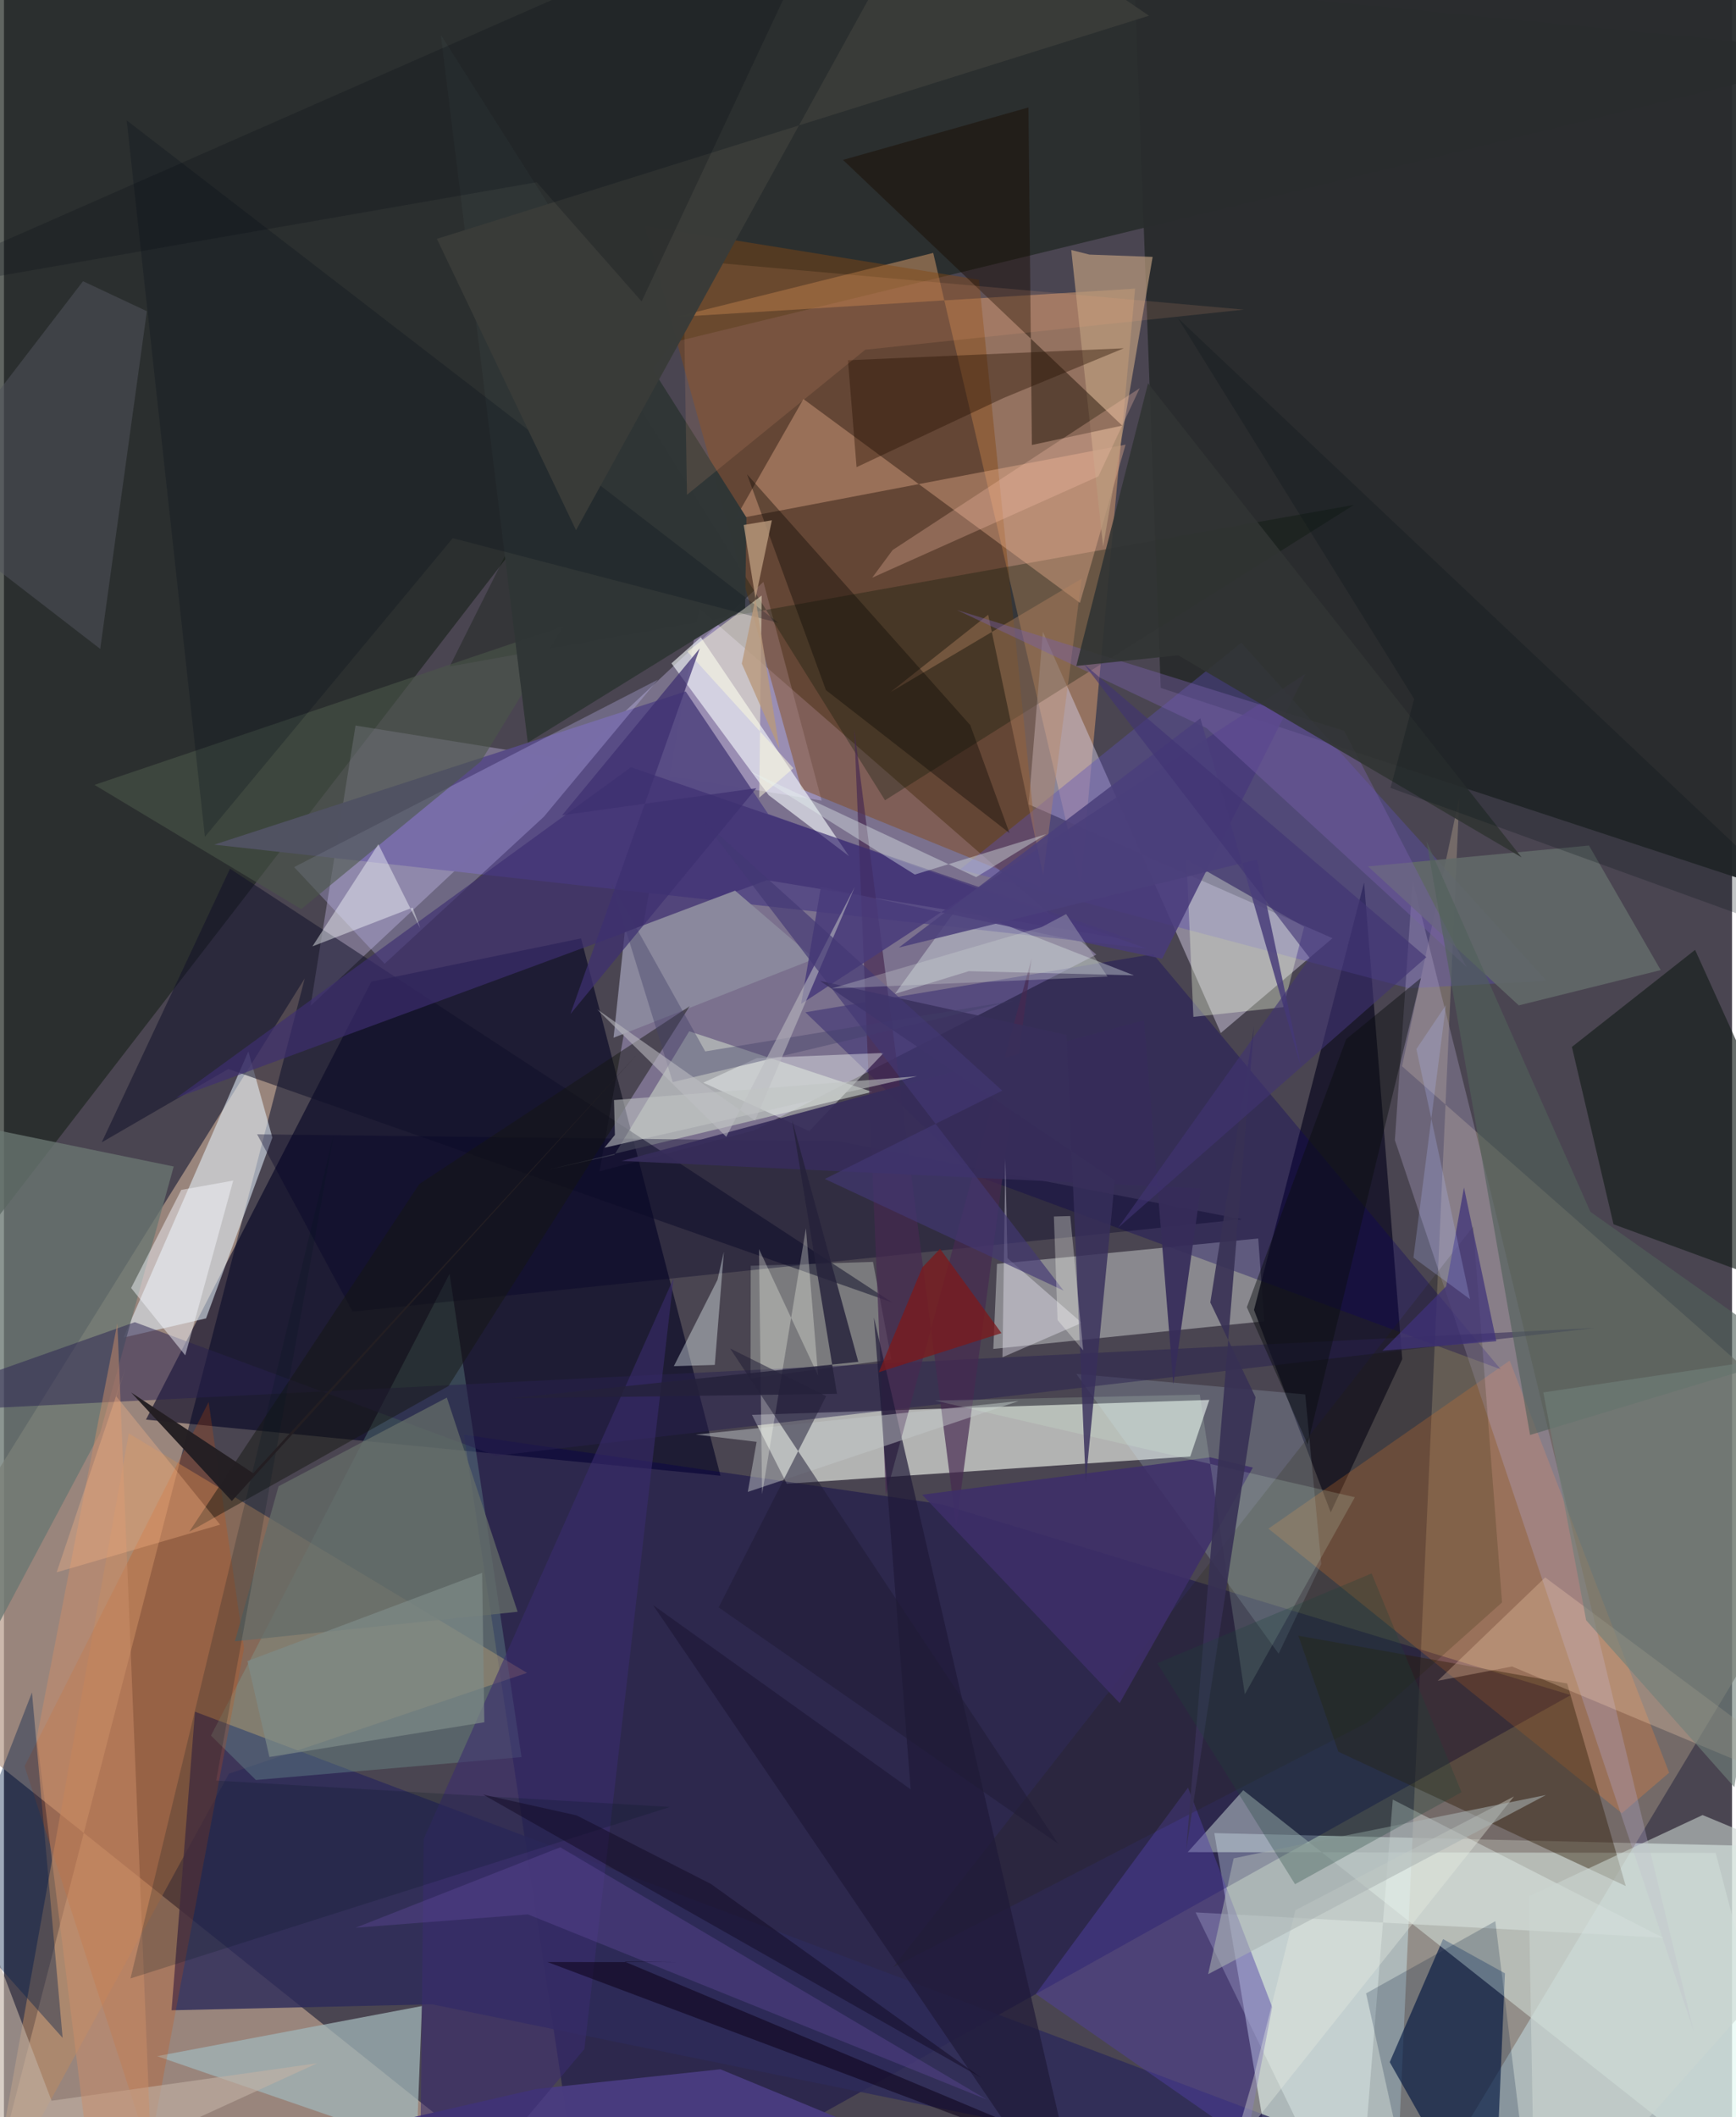 <svg xmlns="http://www.w3.org/2000/svg" width="228" height="278" viewBox="0 0 836 1024"><path fill="#4a4551" d="M0 0h836v1024H0z"/><path fill="#e9fef8" fill-opacity=".62" d="M585.55 886.613l288.52 6.868L833.113 1086l-214.13-1.14z"/><path fill="#b79e8d" fill-opacity=".725" d="M145.51 473.226L-62 806.089 288.18 1086H-12.972z"/><path fill="#9387ac" fill-opacity=".667" d="M336.452 294.396L528.45 461.704 362.98 546.7l-74.876 19.858z"/><path fill="#f8fdf3" fill-opacity=".596" d="M361.859 684.31l16.855 33.332 195.2-13.19 9.204-27.366z"/><path fill="#010020" fill-opacity=".596" d="M346.63 713.761l-67.44-259.888-101.474 20.923L68.702 686.627z"/><path fill="#202621" fill-opacity=".71" d="M-62 665.257l385.506-499.661L898 25.959-1.88-62z"/><path fill="#877b72" fill-opacity=".682" d="M672.512 1086l31.585-700.505-27.737 130.213L898 710.976z"/><path fill="#292c2d" fill-opacity=".961" d="M545.071-62L872.877-7.946 845.68 426.912l-286.073-94.207z"/><path fill="#090049" fill-opacity=".427" d="M453.665 727.57l-231.16-33.677L281.669 1086l476.289-266.144z"/><path fill="#fdb276" fill-opacity=".412" d="M449.55 122.329l71.272 304.915 26.392-287.65-222.197 13.72z"/><path fill="#bd8b62" fill-opacity=".514" d="M60.386 693.288l192.653 115.815-144.207 48.767-116.35 213.064z"/><path fill="#dcccff" fill-opacity=".325" d="M148.343 486.497l21.744-135.583 225.494 36.324-28.181-105.81z"/><path fill="#d3cee5" fill-opacity=".478" d="M588.674 499.629l-86.07-194.083-6.875 83.5 146.987 64.737z"/><path fill="#001542" fill-opacity=".639" d="M726.137 954.42l-29.938-16.553-25.798 59.51L720.538 1086z"/><path fill="#a8aaac" fill-opacity=".667" d="M480.402 611.323l126.385-12.308 2.92 40.034-131.079 13.374z"/><path fill="#19162a" fill-opacity=".906" d="M676.452 657.338l-34.603 74.152-37.112-97.935 53.26-206.753z"/><path fill="#e6f9f1" fill-opacity=".427" d="M877.964 1086l-49.895-189.83-255.404-.35 26.87-29.954z"/><path fill="#584c85" fill-opacity=".988" d="M101.714 408.528l228.077-74.12 39.912 59.266 182.959 65.055z"/><path fill="#844814" fill-opacity=".447" d="M309.865 109.165l75.951 272.518 115.7 47.098-29.843-293.48z"/><path fill="#e4f2fd" fill-opacity=".561" d="M129.855 550.22l-11.617-41.69-60.436 138.418 39.971-9.295z"/><path fill="#2d2a59" fill-opacity=".808" d="M207.13 969.427L777.088 1086 92.412 827.893 81.085 972.298z"/><path fill="#7ab1a7" fill-opacity=".286" d="M215.575 616.1l34.805 233.75-128.504 11.07-21.724-21.47z"/><path fill="#5e50b9" fill-opacity=".38" d="M679.738 477.987l66.514-3.573L598.578 310.85 462.496 420.54z"/><path fill="#bec5be" fill-opacity=".698" d="M263.106 565.796l156.96-37.69-88.563-29.31-36.215 59.817z"/><path fill="#ff8733" fill-opacity=".263" d="M805.57 857.394l-22.866 19.609-170.969-137.645 116.686-81.275z"/><path fill="#a1b4b7" fill-opacity=".753" d="M159.325 1023.876l-85.26-29.382 128.138-24.244-4.481 115.75z"/><path fill="#b8c0b6" fill-opacity=".435" d="M429.327 657.557l-68.174 9.062.116-54.408 59.147-1.881z"/><path fill="#0e0061" fill-opacity=".337" d="M387.695 489.6l81.458 78.634 254.929 94.052-168.13-200.823z"/><path fill="#111129" fill-opacity=".522" d="M47.3 552.517l62.055-132.342L429.617 629.93 108.564 517.017z"/><path fill="#b3a7c9" fill-opacity=".333" d="M681.515 425.863l-8.63 125.58L817.361 982.06l-99.3-410.376z"/><path fill="#f8fdff" fill-opacity=".6" d="M408.8 414.079l-38.835-29.482-47.054-63.766 14.217-12.61z"/><path fill="#2b1700" fill-opacity=".392" d="M645.545 847.224l-19.327-56.07L756.24 814.25l28.346 97.96z"/><path fill="#021403" fill-opacity=".29" d="M291.281 171.026l-75.641 151.31 437.392-78.124L426.22 387.059z"/><path fill="#151e19" fill-opacity=".647" d="M818.124 459.41l-59.59 46.946 20.124 85.78L898 635.883z"/><path fill="#6a7771" fill-opacity=".776" d="M-45.544 866.15l92.042-173.006 35.624-128.952L-62 534.61z"/><path fill="#ffc09a" fill-opacity=".345" d="M386.757 193.007l133.762 98.587 22.085-76.526-188.94 36.027z"/><path fill="#edf9f7" fill-opacity=".365" d="M802.786 937.254l-226.3-12.292L654.598 1086l17.278-215.603z"/><path fill="#c9c0ff" fill-opacity=".286" d="M261.179 395.039l55.164-66.312-175.975 90.661 43.788 46.75z"/><path fill="#5241a3" fill-opacity=".459" d="M601.167 1035.392l-101.99-70.997 73.649-99.804 40.719 106.157z"/><path fill="#f1fde1" fill-opacity=".353" d="M575.412 491.824l-3.317-76.015 56.9 32.492-10.071 38.839z"/><path fill="#d64c02" fill-opacity=".227" d="M9.976 854.269l60.334 186.139 45.833-243.158-17.132-119.17z"/><path fill="#050026" fill-opacity=".353" d="M403.617 551.99l195.255 37.72-430.19 44.665-46.206-85.746z"/><path fill="#cdebff" fill-opacity=".173" d="M637.26 756.491l-20.6 43.338-97.894-135.326 110.751 9.93z"/><path fill="#2a224f" fill-opacity=".494" d="M237.99 704.13l531.35-61.828L-62 683.785l125.287-44.293z"/><path fill="#b99b7d" fill-opacity=".706" d="M516.333 120.938l8.78 2.196 30.584 1.119L531.75 264.42z"/><path fill="#472950" fill-opacity=".686" d="M497.136 463.588l-70.507 259.578L411.342 352.7l49.347 385.524z"/><path fill="#493c7f" fill-opacity=".976" d="M257.36 1010.386l89.236-9.55 138.32 57.135-354.766-18.374z"/><path fill="#e5f2ef" fill-opacity=".365" d="M431.035 480.692l30.602-42.255 85.016 33.309-79.853-2.035z"/><path fill="#202000" fill-opacity=".188" d="M724.73 775.046l-64.958 57.95L430.31 951.397l280.434-358.16z"/><path fill="#180b00" fill-opacity=".459" d="M495.618 51.965l1.663 163.254 43.7-9.373L405.9 77.344z"/><path fill="#f9d3b5" fill-opacity=".286" d="M729.596 806.029l-35.978 6.918 51.987-50.004L898 876.498z"/><path fill="#4b5649" fill-opacity=".58" d="M270.735 302.823L43.793 379.627l100.025 60.095 86.962-71.51z"/><path fill="#51525b" fill-opacity=".537" d="M46.574 313.874l-90.936-70.234L38.25 136.006l30.889 14.515z"/><path fill="#616968" fill-opacity=".906" d="M732.842 486.267l-72.95-67.217 106.894-10.097 34.706 60.25z"/><path fill="#3d2f71" fill-opacity=".655" d="M369.112 425.712l178.177 29.345-243.95-83.979-220.082 159.99z"/><path fill="#8a889d" d="M392.112 463.734l-97.205 38.18 5.422-51.017 53.379-20.128z"/><path fill="#3b2d6f" fill-opacity=".573" d="M280.804 991.031l43.161-372.798L203.063 889.49 200.945 1086z"/><path fill="#493b7a" fill-opacity=".859" d="M560.299 463.727l69.359-137.871L385.66 485.552l9.532-56.583z"/><path fill="#303636" fill-opacity=".992" d="M211.366 16.868l42.043 342.336 105.137-64.995.655-43.891z"/><path fill="#1f1938" fill-opacity=".69" d="M314.008 776.31l124.628 89.133-17.798-228.337L524.67 1086z"/><path fill="#141711" fill-opacity=".467" d="M215.073 670.35L89.617 740.856l111.318-168.177 130.813-86.038z"/><path fill="#fbfffd" fill-opacity=".388" d="M364.164 511.796l-25.838 11.843 51.26 23.469 35.97-37.845z"/><path fill="#3d2f69" fill-opacity=".867" d="M604.171 709.818l-64.43 113.913-95.551-100.786 139.348-18.096z"/><path fill="#c0b1a4" fill-opacity=".624" d="M-62 792.235l85.03 223.818 128.512-18.13L-40.89 1086z"/><path fill="#cbd6d0" fill-opacity=".58" d="M737.665 917.232L740.687 1086 898 909.548l-76.252-31.668z"/><path fill="#c4c8ca" fill-opacity=".471" d="M364.11 697.361l-29.399-3.508 156.15-16.203-131.011 43.933z"/><path fill="#cb8e6a" fill-opacity=".486" d="M71.071 1038.277L46.325 1086 15.884 840.374l38.979-200.376z"/><path fill="#fdfff1" fill-opacity=".302" d="M393.868 665.327l-5.907-71.288-21.208 128.632-1.49-118.537z"/><path fill="#fffcdc" fill-opacity=".475" d="M381.901 371.557l-51.295-56.463 35.964-27.055-1.194 97.77z"/><path fill="#362d5a" fill-opacity=".925" d="M298.836 561.495l252.732-68.001 14.144 175.955 13.252-94.643z"/><path fill="#010918" fill-opacity=".231" d="M97.216 404.717l119.89-144.418 157.58 40.983L59.379 58.22z"/><path fill="#edfbfc" fill-opacity=".38" d="M345.182 619.01l3.1-13.557-4.397 54.717-19.807.59z"/><path fill="#b68362" fill-opacity=".404" d="M502.705 423.221l18.691-143.355-92.566 54.916 47.307-37.45z"/><path fill="#001d4a" fill-opacity=".384" d="M13.554 818.565L-62 1013.279l38.361-85.935 52.017 58.307z"/><path fill="#7d181b" fill-opacity=".749" d="M423.182 663.722l21.107-50.74 8.568-8.963 29.698 40.76z"/><path fill="#201c36" fill-opacity=".514" d="M397.738 675.288L345.736 777.44l164.273 114.342-158.7-239.564z"/><path fill="#624b9b" fill-opacity=".38" d="M253.463 925.923l-83.38 6.455 99.063-38.92 206.261 121.985z"/><path fill="#281303" fill-opacity=".408" d="M412.467 225.956l-4.167-51.724 133.414-5.771-58.141 24.03z"/><path fill="#7760ab" fill-opacity=".412" d="M460.989 295.027l187.39 58.424 59.141 114.2-125.735-115.493z"/><path fill="#100c05" fill-opacity=".404" d="M397.655 333.784l88.794 69.137-18.972-52.197-108-121.328z"/><path fill="#defedf" fill-opacity=".161" d="M653.533 724.154l-53.232 95.322-21.78-144.964-128.114 2.898z"/><path fill="#f3f1fc" fill-opacity=".38" d="M485.47 608.516l35.957 31.294-38.362 16.637 1.377-96z"/><path fill="#313433" fill-opacity=".902" d="M734.172 414.67L553.477 185.395 518.774 322.1l49.295-5.156z"/><path fill="#fbfeff" fill-opacity=".424" d="M181.131 408.316l-31.889 49.406 48.463-18.745 3.677 9.935z"/><path fill="#f7f9fe" fill-opacity=".463" d="M110.912 571.01L87.71 655.53l-26.19-32.576 24.266-47.445z"/><path fill="#faab7e" fill-opacity=".137" d="M328.575 125.709l1.85 113.593 86.244-70.152 183.192-19.404z"/><path fill="#e7f5f3" fill-opacity=".376" d="M470.329 424.244l33.89-20.806-63.577 19.556-79.78-50.02z"/><path fill="#382f5b" fill-opacity=".816" d="M523.319 716.944l14.086-146.02-142.608-96.496 119.277 26.117z"/><path fill="#646c68" fill-opacity=".761" d="M248.498 779.56l-34.244-103.592-81.411 42.878-21.135 75.011z"/><path fill="#e7ede1" fill-opacity=".369" d="M594.423 1039.697l10.019-34.58 20.344-81.245 105.713-55z"/><path fill="#01183b" fill-opacity=".216" d="M672.247 1024.506l-13.285-60.38 62.523-34.912L740.688 1086z"/><path fill="#51605a" fill-opacity=".624" d="M865.722 655.587l-98.26-69.488-79.233-179.185 50.064 287.131z"/><path fill="#001620" fill-opacity=".204" d="M61.211 956.905l98.361-408.403-56.903 312.7 219.555 12.758z"/><path fill="#373054" fill-opacity=".894" d="M604.783 496.27l-32.88 398.733 33.584-219.236-21.882-45.806z"/><path fill="#25213b" fill-opacity=".824" d="M413.303 658.654l-32.039-116.978 21.72 132.465-158.19 2.205z"/><path fill="#0d021a" fill-opacity=".561" d="M262.886 948.953L627.716 1086 300.269 948.767l25.055.254z"/><path fill="#423d67" fill-opacity=".392" d="M339.254 508.53l149.302-24.532-165.01 39.374-29.758-96.327z"/><path fill="#393b38" fill-opacity=".98" d="M553.921 7.604L452.191-62 276.753 256.437 209.44 115.522z"/><path fill="#4b3f7b" fill-opacity=".871" d="M606.185 415.703L432.92 458.29l145.857-110.855 48.655 168.51z"/><path fill="#0a0e0e" fill-opacity=".447" d="M630.692 698.633l54.813-225.598-36.17 29.556-48.066 129.654z"/><path fill="#fec7ae" fill-opacity=".275" d="M429.914 266.032l119.533-78.286-19.984 42.65-109.43 49.019z"/><path fill="#6f8079" fill-opacity=".62" d="M837.123 864.397l-71.701-80.725-20.715-110.212 125.619-18.655z"/><path fill="#231e22" fill-opacity=".969" d="M120.593 712.566l185.911-202.85-196.272 216.266-48.68-52.469z"/><path fill="#000713" fill-opacity=".208" d="M308.483 145.795L405.979-62-62 143.88l319.728-55.745z"/><path fill="#7f8b88" fill-opacity=".69" d="M128.42 849.8l103.974-16.792-1.063-72.26-113.57 42.655z"/><path fill="#bbbcc1" fill-opacity=".565" d="M349.42 549.818l-62.51-61.676 76.43 53.853 48.236-113.008z"/><path fill="#433874" fill-opacity=".651" d="M337.724 396.39l174.884 227.828L397.12 570.21l85.82-42.705z"/><path fill="#130a25" fill-opacity=".506" d="M231.737 867.945l45.303 10.107 64.942 33.143 130.66 93.637z"/><path fill="#ffba87" fill-opacity=".31" d="M54.323 675.373l4.555-13.91-33.383 99.014 79.08-23.054z"/><path fill="#3f327a" fill-opacity=".733" d="M721.968 648.706l-15.656-74.354-8.607 47.804-30.846 31.122z"/><path fill="#413373" fill-opacity=".612" d="M522.387 321.105l165.731 141.856L538.93 593.9l92.8-130.498z"/><path fill="#051417" fill-opacity=".247" d="M670.774 381.073l11.442-43.016-114.31-184.215 326.035 308.133z"/><path fill="#a9b3b3" fill-opacity=".561" d="M610.384 895.587l-15.483 3.246-12.348 56.012 163.422-86.66z"/><path fill="#d2dbd8" fill-opacity=".29" d="M400.21 478.143l101.746-29.724 11.89-6.308 20.035 30.246z"/><path fill="#c1c5c4" fill-opacity=".561" d="M295.55 548.95l-5.014 6.163 151.19-34.571-146.602 11.512z"/><path fill="#3e2f70" fill-opacity=".722" d="M363.99 381.206l-93.971 13.103 66.595-80.718-62.571 176.855z"/><path fill="#b8997d" fill-opacity=".804" d="M356.948 320.961l14.549-69.317-13.617 2.272 17.307 108.39z"/><path fill="#fdfff5" fill-opacity=".302" d="M522.1 653.107l-6.252-64.946-7.923.218 1.777 50.077z"/><path fill="#1e4438" fill-opacity=".286" d="M624.598 911.325l80.53-44.497-43.481-105.813-103.713 43.406z"/><path fill="#b6c0ff" fill-opacity=".235" d="M709.255 628.38l-27.39-20.112 15.717-122.133-14.292 21.257z"/></svg>